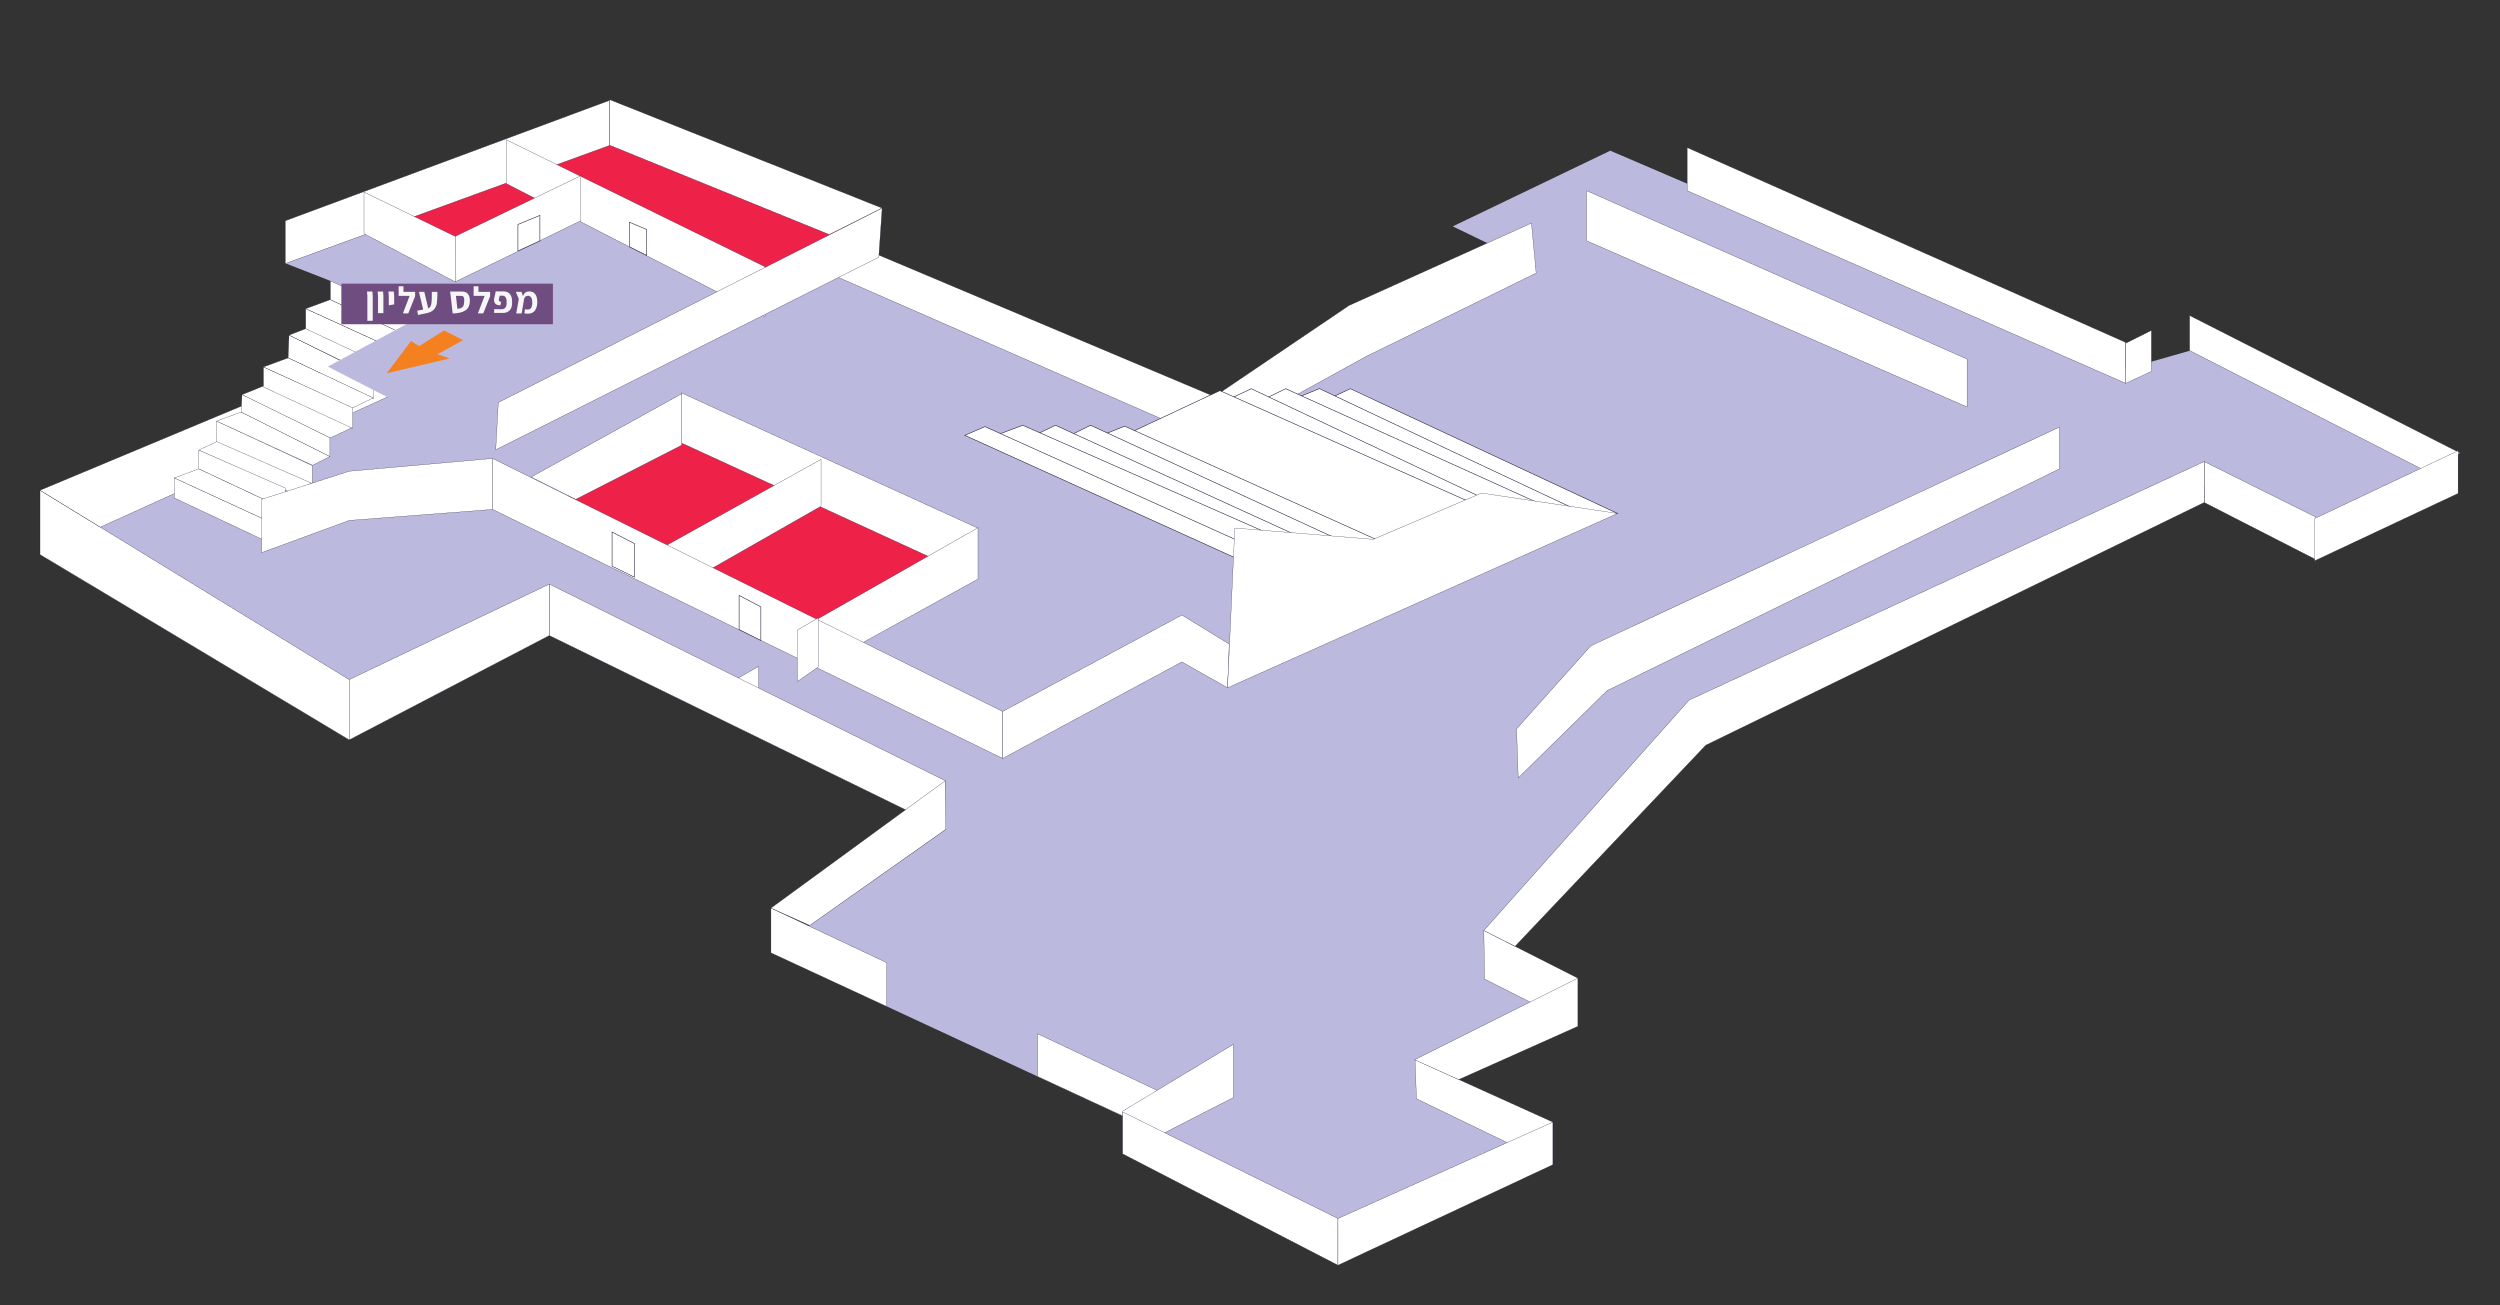 <?xml version="1.0" encoding="UTF-8" standalone="no"?>
<svg
   xmlns:dc="http://purl.org/dc/elements/1.1/"
   xmlns:cc="http://creativecommons.org/ns#"
   xmlns:rdf="http://www.w3.org/1999/02/22-rdf-syntax-ns#"
   xmlns:svg="http://www.w3.org/2000/svg"
   xmlns="http://www.w3.org/2000/svg"
   width="2230.062"
   height="1164.263"
   viewBox="0 0 2230.062 1164.263"
   id="svg5839"
   version="1.1">
  <rect x="0" y="0" width="2230.062" height="1164.263" fill="#333333" stroke="none"/>
  <defs
     id="defs5841" />
  <polygon
     transform="translate(-149.904,-1490.167)"
     id="polygon3_2_"
     class="st1"
     points="1440.1,2453.2 1520.2,2510.9 1363.4,2590.1 1160.4,2506.1 1183.1,2500.4 837.6,2339.9 993.6,2230 639.9,2057 461.4,2150.1 185.6,1984.8 803.2,1694.9 1233.1,1882.8 1384.5,1792.7 1520.2,1728.1 1445.8,1692.1 1586.3,1624.6 2042.6,1820.3 2105.1,1802.5 2324,1913.7 2215.6,1969.3 2099.9,1916.5 1644.8,2150.1 1484.8,2342.1 1535.1,2385.4 "
     style="fill:#bbbade" />
  <polygon
     transform="translate(-149.904,-1490.167)"
     id="polygon5_2_"
     class="st7"
     points="756,1874.3 837.6,1901.5 1002.9,1981.1 889.3,2067.2 782.5,2019.7 641.6,1940.9 "
     style="fill:#ee2148" />
  <polygon
     transform="translate(-149.904,-1490.167)"
     id="polygon7_2_"
     class="st8"
     points="1904.6,1810.5 1565.2,1660.3 1565.2,1705 1904.6,1853.2 "
     style="opacity:1;fill:#ffffff;enable-background:new" />
  <polygon
     transform="translate(-149.904,-1490.167)"
     id="polygon9_2_"
     class="st9"
     points="1904.6,1810.5 1565.2,1660.3 1565.2,1705 1904.6,1853.2 "
     style="fill:none;stroke:#1a1631;stroke-width:0.24" />
  <polygon
     transform="translate(-149.904,-1490.167)"
     id="polygon11_2_"
     class="st8"
     points="808,2095.2 826.6,2084.6 826.6,2128.5 808,2135.4 "
     style="opacity:1;fill:#ffffff;enable-background:new" />
  <polygon
     transform="translate(-149.904,-1490.167)"
     id="polygon13_2_"
     class="st9"
     points="808,2095.2 826.6,2084.6 826.6,2128.5 808,2135.4 "
     style="fill:none;stroke:#1a1631;stroke-width:0.24" />
  <polygon
     transform="translate(-149.904,-1490.167)"
     id="polygon15_2_"
     class="st8"
     points="1022,1961.2 757.7,1840.6 757.7,1885.3 1022,2006.7 "
     style="opacity:1;fill:#ffffff;enable-background:new" />
  <polygon
     transform="translate(-149.904,-1490.167)"
     id="polygon17_2_"
     class="st9"
     points="1022,1961.2 757.7,1840.6 757.7,1885.3 1022,2006.7 "
     style="fill:none;stroke:#1a1631;stroke-width:0.24" />
  <polygon
     transform="translate(-149.904,-1490.167)"
     id="polygon19_2_"
     class="st8"
     points="812.9,1700.5 1233.1,1884.4 1233.1,1843.9 811.2,1666 "
     style="opacity:1;fill:#ffffff;enable-background:new" />
  <polygon
     transform="translate(-149.904,-1490.167)"
     id="polygon21_2_"
     class="st9"
     points="812.9,1700.5 1233.1,1884.4 1233.1,1843.9 811.2,1666 "
     style="fill:none;stroke:#1a1631;stroke-width:0.24" />
  <polygon
     transform="translate(-149.904,-1490.167)"
     id="polygon23_2_"
     class="st8"
     points="1022.3,2006.7 1022.3,1960.9 868.2,2048.6 909,2069.2 "
     style="opacity:1;fill:#ffffff;enable-background:new" />
  <polygon
     transform="translate(-149.904,-1490.167)"
     id="polygon25_2_"
     class="st9"
     points="1022.3,2006.7 1022.3,1960.9 868.2,2048.6 909,2069.2 "
     style="fill:none;stroke:#1a1631;stroke-width:0.24" />
  <polygon
     transform="translate(-149.904,-1490.167)"
     id="polygon27_2_"
     class="st8"
     points="2046,1795.6 1654.9,1621.8 1654.9,1660.3 2046,1832.1 "
     style="opacity:1;fill:#ffffff;enable-background:new" />
  <polygon
     transform="translate(-149.904,-1490.167)"
     id="polygon29_2_"
     class="st9"
     points="2046,1795.6 1654.9,1621.8 1654.9,1660.3 2046,1832.1 "
     style="fill:none;stroke:#1a1631;stroke-width:0.24" />
  <polygon
     transform="translate(-149.904,-1490.167)"
     id="polygon31_2_"
     class="st8"
     points="461.4,2096.4 185.6,1927.5 185.6,1984.8 461.4,2150.1 "
     style="opacity:1;fill:#ffffff;enable-background:new" />
  <polygon
     transform="translate(-149.904,-1490.167)"
     id="polygon33_2_"
     class="st9"
     points="461.4,2096.4 185.6,1927.5 185.6,1984.8 461.4,2150.1 "
     style="fill:none;stroke:#1a1631;stroke-width:0.24" />
  <polygon
     transform="translate(-149.904,-1490.167)"
     id="polygon35_2_"
     class="st8"
     points="993.6,2230 639.9,2057 639.9,2011.2 993.1,2186.6 "
     style="opacity:1;fill:#ffffff;enable-background:new" />
  <polygon
     transform="translate(-149.904,-1490.167)"
     id="polygon37_2_"
     class="st9"
     points="993.6,2230 639.9,2057 639.9,2011.2 993.1,2186.6 "
     style="fill:none;stroke:#1a1631;stroke-width:0.24" />
  <polygon
     transform="translate(-149.904,-1490.167)"
     id="polygon39_2_"
     class="st8"
     points="882.3,1941.7 882.3,1899.9 741.4,1978.3 782.5,1998.6 "
     style="opacity:1;fill:#ffffff;enable-background:new" />
  <polygon
     transform="translate(-149.904,-1490.167)"
     id="polygon41_2_"
     class="st9"
     points="882.3,1941.7 882.3,1899.9 741.4,1978.3 782.5,1998.6 "
     style="fill:none;stroke:#1a1631;stroke-width:0.24" />
  <path
     id="path43_2_"
     class="st8"
     d="m 925.596,960.233 108,50 15.4,-29.6 -123.4,-58.5 0,38.1 z m -134.7,-101.5 -103.2,-48.7 0,39.9 103.2,47.8 0,-39 z"
     style="opacity:1;fill:#ffffff;enable-background:new" />
  <path
     id="path45_2_"
     class="st9"
     d="m 925.596,960.233 108,50 15.4,-29.6 -123.4,-58.5 0,38.1 z m -134.7,-101.5 -103.2,-48.7 0,39.9 103.2,47.8 0,-39 z"
     style="fill:none;stroke:#1a1631;stroke-width:0.24" />
  <polygon
     transform="translate(-149.904,-1490.167)"
     id="polygon47_2_"
     class="st8"
     points="1535.1,2491.1 1412.2,2435.5 1413.4,2470.3 1535.1,2529.1 "
     style="opacity:1;fill:#ffffff;enable-background:new" />
  <polygon
     transform="translate(-149.904,-1490.167)"
     id="polygon49_2_"
     class="st9"
     points="1535.1,2491.1 1412.2,2435.5 1413.4,2470.3 1535.1,2529.1 "
     style="fill:none;stroke:#1a1631;stroke-width:0.24" />
  <polygon
     transform="translate(-149.904,-1490.167)"
     id="polygon51_2_"
     class="st8"
     points="1557.4,2362.7 1473.5,2320.2 1474.2,2363.5 1557.4,2405.7 "
     style="opacity:1;fill:#ffffff;enable-background:new" />
  <polygon
     transform="translate(-149.904,-1490.167)"
     id="polygon53_2_"
     class="st9"
     points="1557.4,2362.7 1473.5,2320.2 1474.2,2363.5 1557.4,2405.7 "
     style="fill:none;stroke:#1a1631;stroke-width:0.24" />
  <polygon
     transform="translate(-149.904,-1490.167)"
     id="polygon55_2_"
     class="st10"
     points="2344.3,1894.2 2103.1,1771.6 2103.1,1802.9 2317.9,1912.5 "
     style="opacity:1;fill:#ffffff;enable-background:new" />
  <polygon
     transform="translate(-149.904,-1490.167)"
     id="polygon57_2_"
     class="st9"
     points="2344.3,1894.2 2103.1,1771.6 2103.1,1802.9 2317.9,1912.5 "
     style="fill:none;stroke:#1a1631;stroke-width:0.24" />
  <polygon
     transform="translate(-149.904,-1490.167)"
     id="polygon59_2_"
     class="st8"
     points="2215.6,1951.4 2116.1,1901.9 2116.1,1938.4 2215.6,1989.3 "
     style="opacity:1;fill:#ffffff;enable-background:new" />
  <polygon
     transform="translate(-149.904,-1490.167)"
     id="polygon61_2_"
     class="st9"
     points="2215.6,1951.4 2116.1,1901.9 2116.1,1938.4 2215.6,1989.3 "
     style="fill:none;stroke:#1a1631;stroke-width:0.24" />
  <polygon
     transform="translate(-149.904,-1490.167)"
     id="polygon63_2_"
     class="st8"
     points="1044.3,2124.8 589.3,1899.1 589.3,1944.6 1044.3,2166.7 "
     style="opacity:1;fill:#ffffff;enable-background:new" />
  <polygon
     transform="translate(-149.904,-1490.167)"
     id="polygon65_2_"
     class="st9"
     points="1044.3,2124.8 589.3,1899.1 589.3,1944.6 1044.3,2166.7 "
     style="fill:none;stroke:#1a1631;stroke-width:0.24" />
  <polygon
     transform="translate(-149.904,-1490.167)"
     id="polygon67_2_"
     class="st8"
     points="993.6,2230 993.1,2186.6 837.6,2300.2 872.2,2315.7 "
     style="opacity:1;fill:#ffffff;enable-background:new" />
  <polygon
     transform="translate(-149.904,-1490.167)"
     id="polygon69_2_"
     class="st9"
     points="993.6,2230 993.1,2186.6 837.6,2300.2 872.2,2315.7 "
     style="fill:none;stroke:#1a1631;stroke-width:0.24" />
  <polygon
     transform="translate(-149.904,-1490.167)"
     id="polygon71_2_"
     class="st8"
     points="1250.1,2469.2 1250.1,2421.7 1151.4,2481.3 1151.4,2519.8 "
     style="opacity:1;fill:#ffffff;enable-background:new" />
  <polygon
     transform="translate(-149.904,-1490.167)"
     id="polygon73_2_"
     class="st9"
     points="1250.1,2469.2 1250.1,2421.7 1151.4,2481.3 1151.4,2519.8 "
     style="fill:none;stroke:#1a1631;stroke-width:0.24" />
  <polygon
     transform="translate(-149.904,-1490.167)"
     id="polygon75_2_"
     class="st8"
     points="1343.4,2577.1 1151.4,2482.1 1151.4,2519.5 1343.4,2618.8 "
     style="opacity:1;fill:#ffffff;enable-background:new" />
  <polygon
     transform="translate(-149.904,-1490.167)"
     id="polygon77_2_"
     class="st9"
     points="1343.4,2577.1 1151.4,2482.1 1151.4,2519.5 1343.4,2618.8 "
     style="fill:none;stroke:#1a1631;stroke-width:0.24" />
  <polygon
     transform="translate(-149.904,-1490.167)"
     id="polygon79_2_"
     class="st8"
     points="1343.4,2618.8 1343.4,2577.1 1535.1,2491.1 1535.1,2529.1 "
     style="opacity:1;fill:#ffffff;enable-background:new" />
  <polygon
     transform="translate(-149.904,-1490.167)"
     id="polygon81_2_"
     class="st9"
     points="1343.4,2618.8 1343.4,2577.1 1535.1,2491.1 1535.1,2529.1 "
     style="fill:none;stroke:#1a1631;stroke-width:0.24" />
  <polygon
     transform="translate(-149.904,-1490.167)"
     id="polygon83_2_"
     class="st8"
     points="1451.1,2453.2 1411.7,2435.5 1557.4,2362.7 1557.4,2405.7 "
     style="opacity:1;fill:#ffffff;enable-background:new" />
  <polygon
     transform="translate(-149.904,-1490.167)"
     id="polygon85_2_"
     class="st9"
     points="1451.1,2453.2 1411.7,2435.5 1557.4,2362.7 1557.4,2405.7 "
     style="fill:none;stroke:#1a1631;stroke-width:0.24" />
  <polygon
     transform="translate(-149.904,-1490.167)"
     id="polygon87_2_"
     class="st8"
     points="1656.6,2114.7 2116.1,1901.9 2116.1,1938.4 1671.5,2154.9 1501.4,2334.3 1473.5,2320.2 "
     style="opacity:1;fill:#ffffff;enable-background:new" />
  <polygon
     transform="translate(-149.904,-1490.167)"
     id="polygon89_2_"
     class="st9"
     points="1656.6,2114.7 2116.1,1901.9 2116.1,1938.4 1671.5,2154.9 1501.4,2334.3 1473.5,2320.2 "
     style="fill:none;stroke:#1a1631;stroke-width:0.24" />
  <polygon
     transform="translate(-149.904,-1490.167)"
     id="polygon91_2_"
     class="st8"
     points="1568.9,2066.3 1987,1871.1 1987,1908.4 1583.5,2106.2 1504.2,2184.1 1502.7,2140.3 "
     style="opacity:1;fill:#ffffff;enable-background:new" />
  <polygon
     transform="translate(-149.904,-1490.167)"
     id="polygon93_2_"
     class="st9"
     points="1568.9,2066.3 1987,1871.1 1987,1908.4 1583.5,2106.2 1504.2,2184.1 1502.7,2140.3 "
     style="fill:none;stroke:#1a1631;stroke-width:0.24" />
  <polygon
     transform="translate(-149.904,-1490.167)"
     id="polygon95_2_"
     class="st8"
     points="2214.7,1990.4 2214.7,1952.7 2342.6,1892.2 2342.6,1930.3 "
     style="opacity:1;fill:#ffffff;enable-background:new" />
  <polygon
     transform="translate(-149.904,-1490.167)"
     id="polygon97_2_"
     class="st9"
     points="2214.7,1990.4 2214.7,1952.7 2342.6,1892.2 2342.6,1930.3 "
     style="fill:none;stroke:#1a1631;stroke-width:0.24" />
  <polygon
     transform="translate(-149.904,-1490.167)"
     id="polygon99_2_"
     class="st8"
     points="2069,1821.5 2069,1784.9 2046,1796.4 2046,1832.1 "
     style="opacity:1;fill:#ffffff;enable-background:new" />
  <polygon
     transform="translate(-149.904,-1490.167)"
     id="polygon101_2_"
     class="st9"
     points="2069,1821.5 2069,1784.9 2046,1796.4 2046,1832.1 "
     style="fill:none;stroke:#1a1631;stroke-width:0.24" />
  <polygon
     transform="translate(-149.904,-1490.167)"
     id="polygon103_2_"
     class="st8"
     points="1520.2,1733.8 1368.4,1808.2 1233.1,1882.8 1233.1,1843.9 1353.2,1762.7 1516,1689.2 "
     style="opacity:1;fill:#ffffff;enable-background:new" />
  <polygon
     transform="translate(-149.904,-1490.167)"
     id="polygon105_2_"
     class="st9"
     points="1520.2,1733.8 1368.4,1808.2 1233.1,1882.8 1233.1,1843.9 1353.2,1762.7 1516,1689.2 "
     style="fill:none;stroke:#1a1631;stroke-width:0.24" />
  <polygon
     transform="translate(-149.904,-1490.167)"
     id="polygon107_2_"
     class="st8"
     points="812.9,1700.5 811.2,1666 185.6,1927.5 239.3,1960.4 "
     style="opacity:1;fill:#ffffff;enable-background:new" />
  <polygon
     transform="translate(-149.904,-1490.167)"
     id="polygon109_2_"
     class="st9"
     points="812.9,1700.5 811.2,1666 185.6,1927.5 239.3,1960.4 "
     style="fill:none;stroke:#1a1631;stroke-width:0.24" />
  <polygon
     transform="translate(-149.904,-1490.167)"
     id="polygon111_2_"
     class="st8"
     points="639.9,2057 639.9,2011.2 461.4,2096.4 461.4,2150.1 "
     style="opacity:1;fill:#ffffff;enable-background:new" />
  <polygon
     transform="translate(-149.904,-1490.167)"
     id="polygon113_2_"
     class="st9"
     points="639.9,2057 639.9,2011.2 461.4,2096.4 461.4,2150.1 "
     style="fill:none;stroke:#1a1631;stroke-width:0.24" />
  <polygon
     transform="translate(-149.904,-1490.167)"
     id="polygon115_2_"
     class="st8"
     points="663.5,1935.6 623.7,1915.7 758,1841.4 758,1887.3 "
     style="opacity:1;fill:#ffffff;enable-background:new" />
  <polygon
     transform="translate(-149.904,-1490.167)"
     id="polygon117_2_"
     class="st9"
     points="663.5,1935.6 623.7,1915.7 758,1841.4 758,1887.3 "
     style="fill:none;stroke:#1a1631;stroke-width:0.24" />
  <polygon
     transform="translate(-149.904,-1490.167)"
     id="polygon119_2_"
     class="st8"
     points="861.2,2052.2 879.8,2041.3 879.8,2085.1 861.2,2098.1 "
     style="opacity:1;fill:#ffffff;enable-background:new" />
  <polygon
     transform="translate(-149.904,-1490.167)"
     id="polygon121_2_"
     class="st9"
     points="861.2,2052.2 879.8,2041.3 879.8,2085.1 861.2,2098.1 "
     style="fill:none;stroke:#1a1631;stroke-width:0.24" />
  <polygon
     transform="translate(-149.904,-1490.167)"
     id="polygon123_2_"
     class="st8"
     points="1204.2,2038.8 1044.3,2124.8 1044.3,2166.7 1204.2,2080.6 1244.9,2103.7 1246.4,2064.7 "
     style="opacity:1;fill:#ffffff;enable-background:new" />
  <polygon
     transform="translate(-149.904,-1490.167)"
     id="polygon125_2_"
     class="st9"
     points="1204.2,2038.8 1044.3,2124.8 1044.3,2166.7 1204.2,2080.6 1244.9,2103.7 1246.4,2064.7 "
     style="fill:none;stroke:#1a1631;stroke-width:0.24" />
  <polygon
     transform="translate(-149.904,-1490.167)"
     id="polygon127_2_"
     class="st8"
     points="1592.8,1948.2 1354.4,1836.9 1331,1847.9 1571.7,1951.9 "
     style="opacity:1;fill:#ffffff;enable-background:new" />
  <polygon
     transform="translate(-149.904,-1490.167)"
     id="polygon129_2_"
     class="st11"
     points="1592.8,1948.2 1354.4,1836.9 1331,1847.9 1571.7,1951.9 "
     style="fill:none;stroke:#1a1631;stroke-width:0.48" />
  <path
     id="path139_2_"
     class="st8"
     d="m 1176.896,346.633 -23.9,9.8 250.5,113.3 18.3,-8.1 c 1.1,1.6 -244.9,-115 -244.9,-115"
     style="opacity:1;fill:#ffffff;enable-background:new" />
  <path
     id="path141_2_"
     class="st11"
     d="m 1176.896,346.633 -23.9,9.8 250.5,113.3 18.3,-8.1 c 1.1,1.6 -244.9,-115 -244.9,-115 l 0,0 z"
     style="fill:none;stroke:#1a1631;stroke-width:0.48" />
  <polygon
     transform="translate(-149.904,-1490.167)"
     id="polygon143_2_"
     class="st8"
     points="1530.3,1942.6 1296.8,1836.9 1263.2,1853.2 1509.6,1962 "
     style="opacity:1;fill:#ffffff;enable-background:new" />
  <polygon
     transform="translate(-149.904,-1490.167)"
     id="polygon145_2_"
     class="st11"
     points="1530.3,1942.6 1296.8,1836.9 1263.2,1853.2 1509.6,1962 "
     style="fill:none;stroke:#1a1631;stroke-width:0.48" />
  <polygon
     transform="translate(-149.904,-1490.167)"
     id="polygon147_2_"
     class="st8"
     points="1509.6,1951.9 1266,1836.9 1242.8,1847.9 1491,1960 "
     style="opacity:1;fill:#ffffff;enable-background:new" />
  <polygon
     transform="translate(-149.904,-1490.167)"
     id="polygon149_2_"
     class="st11"
     points="1509.6,1951.9 1266,1836.9 1242.8,1847.9 1491,1960 "
     style="fill:none;stroke:#1a1631;stroke-width:0.48" />
  <polygon
     transform="translate(-149.904,-1490.167)"
     id="polygon151_2_"
     class="st8"
     points="1471.4,1942.6 1238,1838.6 1140.4,1884.4 1376.3,1983.1 "
     style="opacity:1;fill:#ffffff;enable-background:new" />
  <polygon
     transform="translate(-149.904,-1490.167)"
     id="polygon153_2_"
     class="st11"
     points="1471.4,1942.6 1238,1838.6 1140.4,1884.4 1376.3,1983.1 "
     style="fill:none;stroke:#1a1631;stroke-width:0.48" />
  <polygon
     transform="translate(-149.904,-1490.167)"
     id="polygon155_2_"
     class="st8"
     points="1397.9,1980.6 1153.1,1870.3 1134.8,1877.6 1379.3,1988.8 "
     style="opacity:1;fill:#ffffff;enable-background:new" />
  <polygon
     transform="translate(-149.904,-1490.167)"
     id="polygon157_2_"
     class="st11"
     points="1397.9,1980.6 1153.1,1870.3 1134.8,1877.6 1379.3,1988.8 "
     style="fill:none;stroke:#1a1631;stroke-width:0.48" />
  <polygon
     transform="translate(-149.904,-1490.167)"
     id="polygon159_2_"
     class="st8"
     points="1356.9,1977.5 1122.7,1869.5 1102.4,1879.6 1335.8,1981.1 "
     style="opacity:1;fill:#ffffff;enable-background:new" />
  <polygon
     transform="translate(-149.904,-1490.167)"
     id="polygon161_2_"
     class="st11"
     points="1356.9,1977.5 1122.7,1869.5 1102.4,1879.6 1335.8,1981.1 "
     style="fill:none;stroke:#1a1631;stroke-width:0.48" />
  <polygon
     transform="translate(-149.904,-1490.167)"
     id="polygon163_2_"
     class="st8"
     points="1335.8,1981.1 1091.4,1869.5 1072.7,1878.5 1317.5,1989.3 "
     style="opacity:1;fill:#ffffff;enable-background:new" />
  <polygon
     transform="translate(-149.904,-1490.167)"
     id="polygon165_2_"
     class="st11"
     points="1335.8,1981.1 1091.4,1869.5 1072.7,1878.5 1317.5,1989.3 "
     style="fill:none;stroke:#1a1631;stroke-width:0.48" />
  <polygon
     transform="translate(-149.904,-1490.167)"
     id="polygon167_2_"
     class="st8"
     points="1294.4,1971.8 1062.2,1869.5 1032.1,1880.8 1273.3,1991.3 "
     style="opacity:1;fill:#ffffff;enable-background:new" />
  <polygon
     transform="translate(-149.904,-1490.167)"
     id="polygon169_2_"
     class="st11"
     points="1294.4,1971.8 1062.2,1869.5 1032.1,1880.8 1273.3,1991.3 "
     style="fill:none;stroke:#1a1631;stroke-width:0.48" />
  <polygon
     transform="translate(-149.904,-1490.167)"
     id="polygon171_2_"
     class="st8"
     points="1273.3,1981.1 1028.5,1870.7 1010.5,1878.5 1255.1,1989.3 "
     style="opacity:1;fill:#ffffff;enable-background:new" />
  <polygon
     transform="translate(-149.904,-1490.167)"
     id="polygon173_2_"
     class="st11"
     points="1273.3,1981.1 1028.5,1870.7 1010.5,1878.5 1255.1,1989.3 "
     style="fill:none;stroke:#1a1631;stroke-width:0.48" />
  <polygon
     transform="translate(-149.904,-1490.167)"
     id="polygon175_2_"
     class="st8"
     points="1471.4,1930 1374.8,1971.3 1251.4,1961.2 1244.9,2103.7 1592.8,1948.2 "
     style="opacity:1;fill:#ffffff;enable-background:new" />
  <polygon
     transform="translate(-149.904,-1490.167)"
     id="polygon177_2_"
     class="st9"
     points="1471.4,1930 1374.8,1971.3 1251.4,1961.2 1244.9,2103.7 1592.8,1948.2 "
     style="fill:none;stroke:#1a1631;stroke-width:0.24" />
  <polygon
     transform="translate(-149.904,-1490.167)"
     id="polygon179_2_"
     class="st8"
     points="406.9,1809.4 407.7,1789.1 483.3,1826.5 483.3,1845.6 "
     style="opacity:1;fill:#ffffff;enable-background:new" />
  <polygon
     transform="translate(-149.904,-1490.167)"
     id="polygon181_2_"
     class="st9"
     points="406.9,1809.4 407.7,1789.1 483.3,1826.5 483.3,1845.6 "
     style="fill:none;stroke:#1a1631;stroke-width:0.24" />
  <polygon
     transform="translate(-149.904,-1490.167)"
     id="polygon183_2_"
     class="st8"
     points="407.7,1789.1 429.6,1780.6 502.2,1820.8 489.8,1829.3 "
     style="opacity:1;fill:#ffffff;enable-background:new" />
  <polygon
     transform="translate(-149.904,-1490.167)"
     id="polygon185_2_"
     class="st9"
     points="407.7,1789.1 429.6,1780.6 502.2,1820.8 489.8,1829.3 "
     style="fill:none;stroke:#1a1631;stroke-width:0.24" />
  <polygon
     transform="translate(-149.904,-1490.167)"
     id="polygon187_2_"
     class="st8"
     points="422.6,1783.4 422.6,1765.5 505.2,1803.2 502.2,1820.8 "
     style="opacity:1;fill:#ffffff;enable-background:new" />
  <polygon
     transform="translate(-149.904,-1490.167)"
     id="polygon189_2_"
     class="st9"
     points="422.6,1783.4 422.6,1765.5 505.2,1803.2 502.2,1820.8 "
     style="fill:none;stroke:#1a1631;stroke-width:0.24" />
  <polygon
     transform="translate(-149.904,-1490.167)"
     id="polygon191_2_"
     class="st8"
     points="422.6,1765.5 444.6,1757.4 521.8,1793.6 505.2,1803.2 "
     style="opacity:1;fill:#ffffff;enable-background:new" />
  <polygon
     transform="translate(-149.904,-1490.167)"
     id="polygon193_2_"
     class="st9"
     points="422.6,1765.5 444.6,1757.4 521.8,1793.6 505.2,1803.2 "
     style="fill:none;stroke:#1a1631;stroke-width:0.24" />
  <polygon
     transform="translate(-149.904,-1490.167)"
     id="polygon195_2_"
     class="st8"
     points="444.6,1757.4 444.6,1740.7 521.3,1774.5 521.3,1793.6 "
     style="opacity:1;fill:#ffffff;enable-background:new" />
  <polygon
     transform="translate(-149.904,-1490.167)"
     id="polygon197_2_"
     class="st9"
     points="444.6,1757.4 444.6,1740.7 521.3,1774.5 521.3,1793.6 "
     style="fill:none;stroke:#1a1631;stroke-width:0.24" />
  <polygon
     transform="translate(-149.904,-1490.167)"
     id="polygon199_2_"
     class="st8"
     points="327.3,1891.7 350.1,1880.8 428.5,1920.7 410.2,1930 "
     style="opacity:1;fill:#ffffff;enable-background:new" />
  <polygon
     transform="translate(-149.904,-1490.167)"
     id="polygon201_2_"
     class="st9"
     points="327.3,1891.7 350.1,1880.8 428.5,1920.7 410.2,1930 "
     style="fill:none;stroke:#1a1631;stroke-width:0.24" />
  <polygon
     transform="translate(-149.904,-1490.167)"
     id="polygon203_2_"
     class="st8"
     points="343.1,1884.1 343.1,1865.8 428.5,1905.5 428.5,1921.5 "
     style="opacity:1;fill:#ffffff;enable-background:new" />
  <polygon
     transform="translate(-149.904,-1490.167)"
     id="polygon205_2_"
     class="st9"
     points="343.1,1884.1 343.1,1865.8 428.5,1905.5 428.5,1921.5 "
     style="fill:none;stroke:#1a1631;stroke-width:0.24" />
  <polygon
     transform="translate(-149.904,-1490.167)"
     id="polygon207_2_"
     class="st8"
     points="343.1,1865.8 365,1857.7 444.2,1897.4 428.8,1905.2 "
     style="opacity:1;fill:#ffffff;enable-background:new" />
  <polygon
     transform="translate(-149.904,-1490.167)"
     id="polygon209_2_"
     class="st9"
     points="343.1,1865.8 365,1857.7 444.2,1897.4 428.8,1905.2 "
     style="fill:none;stroke:#1a1631;stroke-width:0.24" />
  <polygon
     transform="translate(-149.904,-1490.167)"
     id="polygon211_2_"
     class="st8"
     points="365,1857.7 365.8,1841.9 444.2,1880.5 444.2,1897.4 "
     style="opacity:1;fill:#ffffff;enable-background:new" />
  <polygon
     transform="translate(-149.904,-1490.167)"
     id="polygon213_2_"
     class="st9"
     points="365,1857.7 365.8,1841.9 444.2,1880.5 444.2,1897.4 "
     style="fill:none;stroke:#1a1631;stroke-width:0.24" />
  <polygon
     transform="translate(-149.904,-1490.167)"
     id="polygon215_2_"
     class="st8"
     points="305.4,1934.4 305.4,1916.5 387.8,1954.4 384.9,1971.8 "
     style="opacity:1;fill:#ffffff;enable-background:new" />
  <polygon
     transform="translate(-149.904,-1490.167)"
     id="polygon217_2_"
     class="st9"
     points="305.4,1934.4 305.4,1916.5 387.8,1954.4 384.9,1971.8 "
     style="fill:none;stroke:#1a1631;stroke-width:0.24" />
  <polygon
     transform="translate(-149.904,-1490.167)"
     id="polygon219_2_"
     class="st8"
     points="305.4,1916.5 327.3,1908.4 404.4,1944.6 387.8,1954.4 "
     style="opacity:1;fill:#ffffff;enable-background:new" />
  <polygon
     transform="translate(-149.904,-1490.167)"
     id="polygon221_2_"
     class="st9"
     points="305.4,1916.5 327.3,1908.4 404.4,1944.6 387.8,1954.4 "
     style="fill:none;stroke:#1a1631;stroke-width:0.24" />
  <polygon
     transform="translate(-149.904,-1490.167)"
     id="polygon223_2_"
     class="st8"
     points="327.3,1908.4 327.3,1891.7 404.4,1925.5 404.4,1944.6 "
     style="opacity:1;fill:#ffffff;enable-background:new" />
  <polygon
     transform="translate(-149.904,-1490.167)"
     id="polygon225_2_"
     class="st9"
     points="327.3,1908.4 327.3,1891.7 404.4,1925.5 404.4,1944.6 "
     style="fill:none;stroke:#1a1631;stroke-width:0.24" />
  <polygon
     transform="translate(-149.904,-1490.167)"
     id="polygon227_2_"
     class="st8"
     points="365.8,1842.2 387.8,1833.3 464.2,1871.5 444.6,1880.8 "
     style="opacity:1;fill:#ffffff;enable-background:new" />
  <polygon
     transform="translate(-149.904,-1490.167)"
     id="polygon229_2_"
     class="st9"
     points="365.8,1842.2 387.8,1833.3 464.2,1871.5 444.6,1880.8 "
     style="fill:none;stroke:#1a1631;stroke-width:0.24" />
  <polygon
     transform="translate(-149.904,-1490.167)"
     id="polygon231_2_"
     class="st8"
     points="384.9,1835.4 384.9,1817.5 464.5,1853.5 464.5,1872.3 "
     style="opacity:1;fill:#ffffff;enable-background:new" />
  <polygon
     transform="translate(-149.904,-1490.167)"
     id="polygon233_2_"
     class="st9"
     points="384.9,1835.4 384.9,1817.5 464.5,1853.5 464.5,1872.3 "
     style="fill:none;stroke:#1a1631;stroke-width:0.24" />
  <polygon
     transform="translate(-149.904,-1490.167)"
     id="polygon235_2_"
     class="st8"
     points="384.9,1817.5 406.9,1809.4 482.8,1845.1 464.5,1854 "
     style="opacity:1;fill:#ffffff;enable-background:new" />
  <polygon
     transform="translate(-149.904,-1490.167)"
     id="polygon237_2_"
     class="st9"
     points="384.9,1817.5 406.9,1809.4 482.8,1845.1 464.5,1854 "
     style="fill:none;stroke:#1a1631;stroke-width:0.24" />
  <polygon
     transform="translate(-149.904,-1490.167)"
     id="polygon239_2_"
     class="st8"
     points="461.4,1910.5 383.3,1935.6 383.3,1983.1 461.4,1954.4 589.3,1944.6 589.3,1899.1 "
     style="opacity:1;fill:#ffffff;enable-background:new" />
  <polygon
     transform="translate(-149.904,-1490.167)"
     id="polygon241_2_"
     class="st9"
     points="461.4,1910.5 383.3,1935.6 383.3,1983.1 461.4,1954.4 589.3,1944.6 589.3,1899.1 "
     style="fill:none;stroke:#1a1631;stroke-width:0.24" />
  <polygon
     transform="translate(-149.904,-1490.167)"
     id="polygon243_2_"
     class="st1"
     points="521.3,1774.5 442.3,1817.2 504.7,1849.2 592.1,1891.4 933.5,1711.2 695.1,1619 404.4,1725 444.6,1740.7 "
     style="fill:#bbbade" />
  <path
     id="path253_2_"
     class="st7"
     d="m 332.096,196.933 c 0,0 63,32.6 65,32.6 2,0 50.3,-13 50.3,-13 l 53.2,-30.4 122.3,49.5 70.3,31.2 65,-48.7 -14.3,-29.2 c 0,0 -213.6,-73.9 -215.6,-73.9 -2.2,-0.2 -196.2,81.9 -196.2,81.9"
     style="fill:#ee2148" />
  <polygon
     transform="translate(-149.904,-1490.167)"
     id="polygon255_2_"
     class="st8"
     points="693.9,1619.8 693.9,1579.6 404.4,1687.1 404.4,1725.3 "
     style="opacity:1;fill:#ffffff;enable-background:new" />
  <polygon
     transform="translate(-149.904,-1490.167)"
     id="polygon257_2_"
     class="st9"
     points="693.9,1619.8 693.9,1579.6 404.4,1687.1 404.4,1725.3 "
     style="fill:none;stroke:#1a1631;stroke-width:0.24" />
  <polygon
     transform="translate(-149.904,-1490.167)"
     id="polygon259_2_"
     class="st8"
     points="936.8,1675.8 693.9,1579.1 693.9,1619.8 889.6,1699.4 "
     style="opacity:1;fill:#ffffff;enable-background:new" />
  <polygon
     transform="translate(-149.904,-1490.167)"
     id="polygon261_2_"
     class="st9"
     points="936.8,1675.8 693.9,1579.1 693.9,1619.8 889.6,1699.4 "
     style="fill:none;stroke:#1a1631;stroke-width:0.24" />
  <polygon
     transform="translate(-149.904,-1490.167)"
     id="polygon263_2_"
     class="st8"
     points="832.3,1728.1 601.4,1614.8 601.4,1653.9 832.3,1772.5 "
     style="opacity:1;fill:#ffffff;enable-background:new" />
  <polygon
     transform="translate(-149.904,-1490.167)"
     id="polygon265_2_"
     class="st9"
     points="832.3,1728.1 601.4,1614.8 601.4,1653.9 832.3,1772.5 "
     style="fill:none;stroke:#1a1631;stroke-width:0.24" />
  <polygon
     transform="translate(-149.904,-1490.167)"
     id="polygon267_2_"
     class="st8"
     points="592.1,1891.4 594.4,1849.2 936.8,1675.8 933.8,1719.6 "
     style="opacity:1;fill:#ffffff;enable-background:new" />
  <polygon
     transform="translate(-149.904,-1490.167)"
     id="polygon269_2_"
     class="st9"
     points="592.1,1891.4 594.4,1849.2 936.8,1675.8 933.8,1719.6 "
     style="fill:none;stroke:#1a1631;stroke-width:0.24" />
  <polygon
     transform="translate(-149.904,-1490.167)"
     id="polygon271_2_"
     class="st12"
     points="546.1,1784.9 523.8,1798.9 516.5,1794.4 494.9,1823.1 551.1,1809.9 540.1,1806.2 562.9,1793.6 "
     style="fill:#f58020" />
  <polygon
     transform="translate(-149.904,-1490.167)"
     id="polygon273_2_"
     class="st8"
     points="555.9,1701 474.6,1661.5 474.6,1698.6 555.9,1741.6 "
     style="opacity:1;fill:#ffffff;enable-background:new" />
  <polygon
     transform="translate(-149.904,-1490.167)"
     id="polygon275_2_"
     class="st9"
     points="555.9,1701 474.6,1661.5 474.6,1698.6 555.9,1741.6 "
     style="fill:none;stroke:#1a1631;stroke-width:0.24" />
  <polygon
     transform="translate(-149.904,-1490.167)"
     id="polygon277_2_"
     class="st8"
     points="726.8,1718 711.4,1710.3 711.4,1688.4 726.8,1694.9 "
     style="opacity:1;fill:#ffffff;enable-background:new" />
  <polygon
     transform="translate(-149.904,-1490.167)"
     id="polygon279_2_"
     class="st11"
     points="726.8,1718 711.4,1710.3 711.4,1688.4 726.8,1694.9 "
     style="fill:none;stroke:#1a1631;stroke-width:0.48" />
  <polygon
     transform="translate(-149.904,-1490.167)"
     id="polygon281_2_"
     class="st8"
     points="668,1687.1 668,1646.9 555.9,1701 555.9,1741.6 "
     style="opacity:1;fill:#ffffff;enable-background:new" />
  <polygon
     transform="translate(-149.904,-1490.167)"
     id="polygon283_2_"
     class="st9"
     points="668,1687.1 668,1646.9 555.9,1701 555.9,1741.6 "
     style="fill:none;stroke:#1a1631;stroke-width:0.24" />
  <polygon
     transform="translate(-149.904,-1490.167)"
     id="polygon285_2_"
     class="st8"
     points="715.8,2005 695.9,1995.2 695.9,1964.8 715.8,1975 "
     style="opacity:1;fill:#ffffff;enable-background:new" />
  <polygon
     transform="translate(-149.904,-1490.167)"
     id="polygon287_2_"
     class="st11"
     points="715.8,2005 695.9,1995.2 695.9,1964.8 715.8,1975 "
     style="fill:none;stroke:#1a1631;stroke-width:0.48" />
  <polygon
     transform="translate(-149.904,-1490.167)"
     id="polygon289_2_"
     class="st8"
     points="828.6,2061.5 809.2,2051.7 809.2,2021.3 828.6,2031.5 "
     style="opacity:1;fill:#ffffff;enable-background:new" />
  <polygon
     transform="translate(-149.904,-1490.167)"
     id="polygon291_2_"
     class="st11"
     points="828.6,2061.5 809.2,2051.7 809.2,2021.3 828.6,2031.5 "
     style="fill:none;stroke:#1a1631;stroke-width:0.48" />
  <polygon
     transform="translate(-149.904,-1490.167)"
     id="polygon293_2_"
     class="st8"
     points="631.5,1682.3 611.9,1690.4 611.9,1714 631.5,1705 "
     style="opacity:1;fill:#ffffff;enable-background:new" />
  <polygon
     transform="translate(-149.904,-1490.167)"
     id="polygon295_2_"
     class="st11"
     points="631.5,1682.3 611.9,1690.4 611.9,1714 631.5,1705 "
     style="fill:none;stroke:#1a1631;stroke-width:0.48" />
  <rect
     id="rect459_2_"
     x="304.496"
     y="253.033"
     class="st13"
     width="188.7"
     height="36.2"
     style="fill:#6f4d80" />
  <g
     transform="translate(-149.904,-1490.167)"
     id="XMLID_2084_">
    <path
       id="XMLID_2095_"
       class="st14"
       d="m 477.6,1754.2 -0.3,-4 4.8,0 0.3,4 0,22.1 -4.8,0 0,-22.1 z"
       style="fill:#f6f6f6" />
    <path
       id="XMLID_2094_"
       class="st14"
       d="m 487.1,1754.2 -0.3,-4 4.8,0 0.3,4 0,15.3 -4.8,0 0,-15.3 z"
       style="fill:#f6f6f6" />
    <path
       id="XMLID_2093_"
       class="st14"
       d="m 496.7,1754.2 -0.3,-4 4.8,0 0.3,4 0,5.3 0,2.2 -4.8,0.8 0,-8.3 z"
       style="fill:#f6f6f6" />
    <path
       id="XMLID_2092_"
       class="st14"
       d="m 520.2,1750.4 0,4 -6.1,15.3 -4.8,0 6,-15.6 -9.8,0 0,-8.6 4.3,0 0,5 10.4,0 z"
       style="fill:#f6f6f6" />
    <path
       id="XMLID_2091_"
       class="st14"
       d="m 540.1,1750.4 c 0,4.5 -0.2,7.8 -0.5,10.1 -0.3,2.3 -1.2,4.2 -2.7,5.8 -1.3,1.5 -3.7,2.7 -6.8,3.3 l -7.3,1.5 -0.7,-3.8 5.3,-1 -3.8,-15.8 4.8,0 3.5,14.8 c 1,-0.5 1.8,-1.3 2.2,-2.3 0.5,-1 0.7,-2.3 0.8,-3.7 0.2,-1.5 0.2,-3.7 0.2,-6.6 l 0,-2.2 5,0 0,-0.1 z"
       style="fill:#f6f6f6" />
    <path
       id="XMLID_2088_"
       class="st14"
       d="m 565.2,1767 c -2.7,1.8 -6.5,2.7 -11.5,2.8 l -1.8,-15.9 -0.5,-3.7 10.5,0 c 2.2,0 4,0.7 5.1,1.8 1.2,1.3 1.8,3 2,5.1 l 0,1.2 c 0,4.2 -1.3,7 -3.8,8.7 z m -3.5,-2.3 c 0.8,-0.5 1.5,-1.3 1.8,-2.3 0.3,-1 0.5,-2.3 0.5,-4 l 0,-1 c 0,-1 -0.2,-1.8 -0.7,-2.5 -0.5,-0.7 -1.2,-0.8 -2,-0.8 l -4.7,0 1.3,11.6 c 1.6,-0.2 2.8,-0.5 3.8,-1 z"
       style="fill:#f6f6f6" />
    <path
       id="XMLID_2087_"
       class="st14"
       d="m 587.1,1750.4 0,4 -6.1,15.3 -4.8,0 6,-15.6 -9.8,0 0,-8.6 4.3,0 0,5 10.4,0 z"
       style="fill:#f6f6f6" />
    <path
       id="XMLID_2086_"
       class="st14"
       d="m 590.8,1766 6.8,0 c 1.3,0 2.3,-0.5 3,-1.3 0.7,-0.8 1.2,-2 1.2,-3.5 l 0,-2.5 c 0,-1.5 -0.3,-2.5 -1,-3.5 -0.7,-1 -1.7,-1.3 -2.8,-1.3 l -2.3,0 -0.7,2.8 c 0,0.3 -0.2,0.5 -0.2,0.8 0,0.5 0.2,1 0.5,1.3 0.3,0.3 0.8,0.5 1.7,0.7 l -0.8,3 c -2,0 -3.5,-0.5 -4.3,-1.3 -0.8,-0.8 -1.3,-2 -1.3,-3.5 0,-0.5 0,-1 0.2,-1.5 l 1.3,-6.1 7.1,0 c 2.3,0 4.2,0.8 5.5,2.3 1.3,1.5 2,3.7 2,6.3 l 0,2 c 0,2.7 -0.7,4.8 -2.2,6.3 -1.5,1.5 -3.3,2.3 -5.8,2.3 l -8,0 0,-3.3 0.1,0 z"
       style="fill:#f6f6f6" />
    <path
       id="XMLID_2085_"
       class="st14"
       d="m 627,1767.3 c -1.5,1.8 -3.5,2.7 -6.1,2.7 -1,0 -2,-0.2 -3.2,-0.3 l 0.5,-3.7 c 0.8,0.2 1.5,0.3 2.2,0.3 1.5,0 2.7,-0.5 3.3,-1.5 0.6,-1 1,-2.5 1,-4.5 0,-2.2 -0.3,-3.8 -1,-4.8 -0.7,-1 -1.5,-1.5 -2.8,-1.5 -0.8,0 -1.7,0.3 -2.3,0.8 -0.7,0.5 -1,1.3 -1.2,2.2 l -2.2,12.8 -4.8,0 2.3,-13 -2.7,-6.3 5.1,0 1.3,3.8 c 0.5,-1.3 1.2,-2.5 2.2,-3.2 1,-0.7 2,-1 3.3,-1 2.5,0 4.3,0.8 5.5,2.5 1.3,1.7 1.8,4.2 1.8,7.5 -0.1,3.1 -0.9,5.4 -2.2,7.2 z"
       style="fill:#f6f6f6" />
  </g>
</svg>
